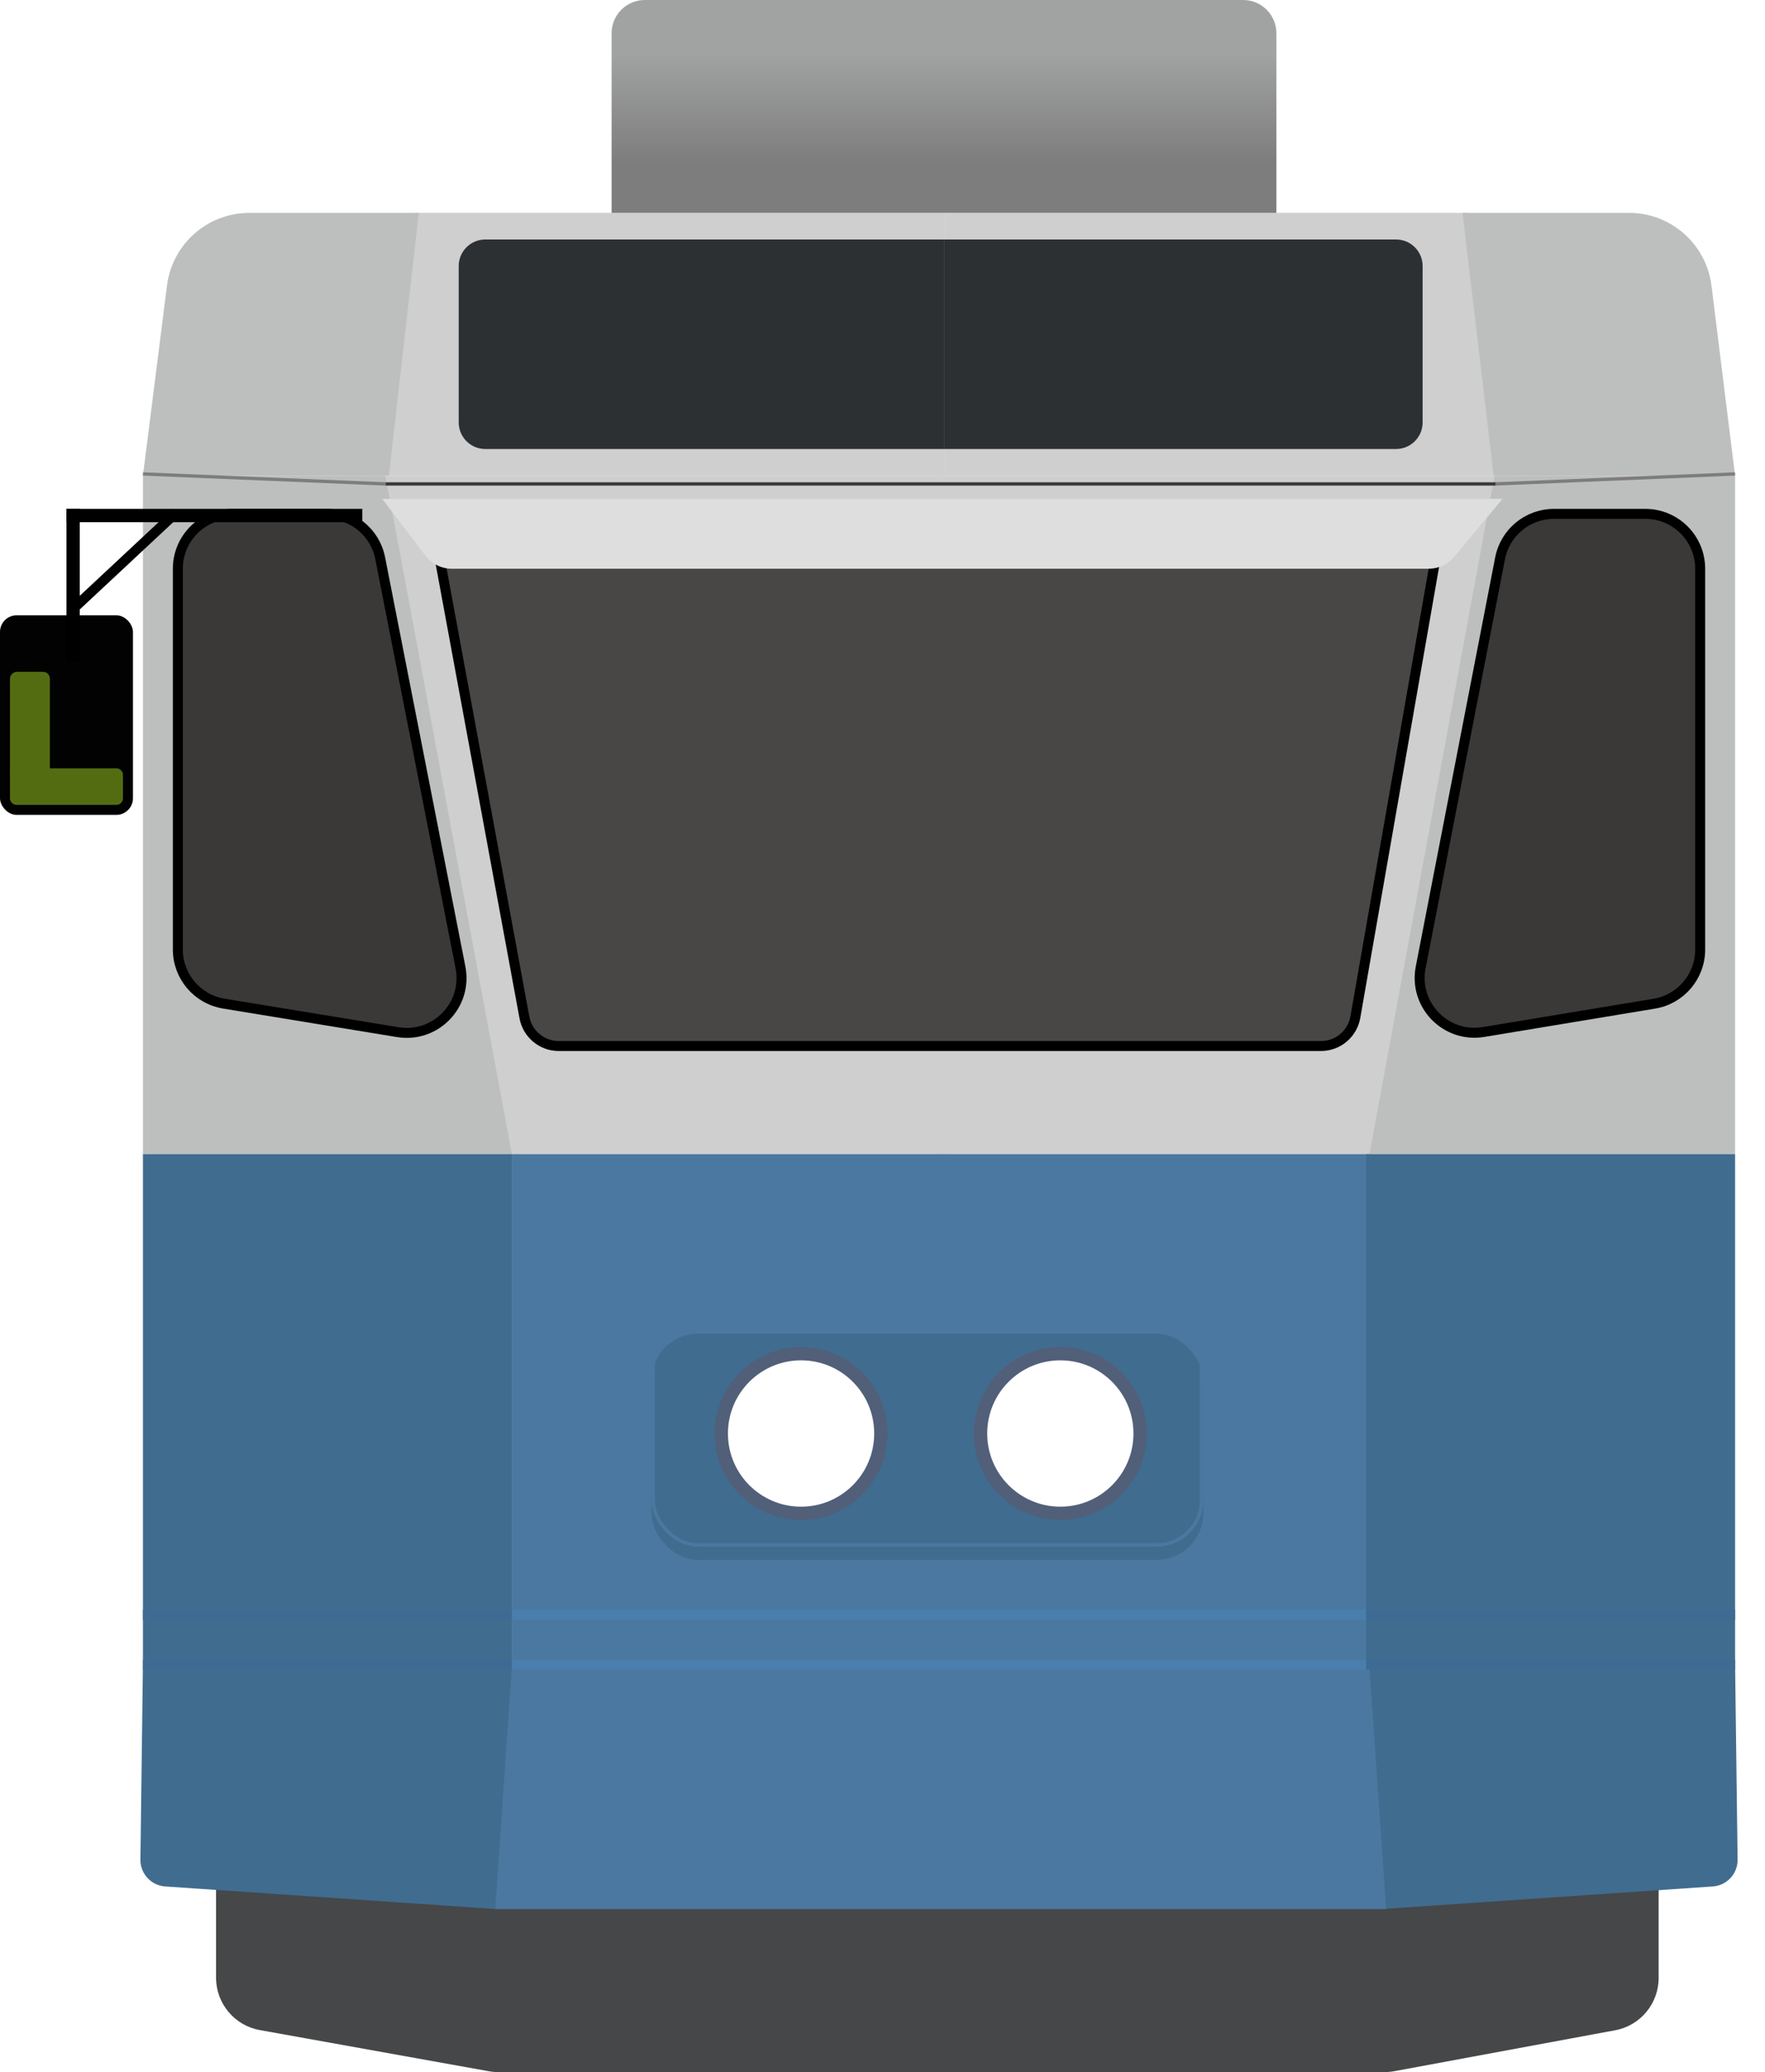 <svg width="531" height="623" viewBox="0 0 531 623" fill="none" xmlns="http://www.w3.org/2000/svg">
<path d="M65 554C65 545.163 72.163 538 81 538H483C491.837 538 499 545.163 499 554V594.691C499 602.404 493.497 609.019 485.913 610.423L419.444 622.733C418.483 622.91 417.508 623 416.531 623H149.926C148.977 623 148.03 622.916 147.097 622.748L78.171 610.366C70.548 608.997 65 602.363 65 594.618V554Z" fill="#1C1D1E" fill-opacity="0.81"/>
<path d="M124.667 64H284V143H116L124.667 64Z" fill="#CFCFCF"/>
<path d="M50.233 85.861C51.814 73.367 62.442 64 75.035 64H126L117 143H43L50.233 85.861Z" fill="#BDBFBF"/>
<path d="M138 80C138 75.582 141.582 72 146 72H284V135H146C141.582 135 138 131.418 138 127V80Z" fill="#2D3032"/>
<path d="M441.437 64H284V143H450L441.437 64Z" fill="#CFCFCF"/>
<path d="M514.907 85.917C513.352 73.399 502.713 64 490.098 64H440L449.362 143H522L514.907 85.917Z" fill="#BDBFBF"/>
<path d="M428 80C428 75.582 424.418 72 420 72H284V135H420C424.418 135 428 131.418 428 127V80Z" fill="#2D3032"/>
<path d="M116 143H284V347H153L116 143Z" fill="#CFCFCF"/>
<path d="M450 143H282V347H413L450 143Z" fill="#CFCFCF"/>
<path d="M43 143H116L154 347H43V143Z" fill="#BDBFBF"/>
<path d="M53.5 171C53.5 161.887 60.887 154.5 70 154.5H98.19C106.077 154.5 112.862 160.082 114.381 167.821L138.537 290.868C140.753 302.156 131.029 312.19 119.677 310.329L67.331 301.748C59.355 300.441 53.5 293.548 53.5 285.466V171Z" fill="#3B3838" stroke="black" stroke-width="3"/>
<path d="M522 143H449.658L412 347H522V143Z" fill="#BDBFBF"/>
<path d="M511.5 171C511.5 161.887 504.113 154.5 495 154.5H467.496C459.597 154.5 452.805 160.099 451.299 167.854L427.41 290.863C425.217 302.153 434.958 312.167 446.305 310.287L497.697 301.771C505.66 300.451 511.5 293.564 511.5 285.493V171Z" fill="#3B3838" stroke="black" stroke-width="3"/>
<path d="M132.094 166.907C130.902 160.453 135.857 154.5 142.42 154.5H421.72C428.242 154.5 433.186 160.384 432.063 166.808L407.759 305.808C406.881 310.833 402.517 314.5 397.416 314.5H168.095C163.032 314.5 158.69 310.886 157.77 305.907L132.094 166.907Z" fill="#494646" stroke="black" stroke-width="3"/>
<g filter="url(#filter0_d_59_590)">
<path d="M115 146H452L437.498 163.402C435.599 165.682 432.784 167 429.816 167H135.953C132.832 167 129.89 165.543 127.998 163.06L115 146Z" fill="#DFDEDE"/>
</g>
<line x1="116" y1="145.5" x2="450" y2="145.5" stroke="#3B3838"/>
<rect x="154" y="347" width="258" height="154" fill="#4B78A0"/>
<rect x="43" y="347" width="111" height="154" fill="#406C90"/>
<path d="M522.756 559.097C522.811 563.343 519.539 566.892 515.302 567.181L415.5 574L409 501H522.009L522.756 559.097Z" fill="#406C90"/>
<path d="M42.244 559.097C42.189 563.343 45.461 566.892 49.698 567.181L149.5 574L156 501H42.991L42.244 559.097Z" fill="#406C90"/>
<rect x="411" y="347" width="111" height="154" fill="#406C90"/>
<path d="M154 501H412L417 574H149L154 501Z" fill="#4B78A0"/>
<g filter="url(#filter1_d_59_590)">
<line x1="154" y1="496.5" x2="412" y2="496.5" stroke="#497EAD" stroke-width="3"/>
</g>
<g filter="url(#filter2_d_59_590)">
<line x1="153" y1="481.5" x2="411" y2="481.5" stroke="#497EAD" stroke-width="3"/>
</g>
<g filter="url(#filter3_d_59_590)">
<line x1="43" y1="481.5" x2="154" y2="481.5" stroke="#3D6B94" stroke-width="3"/>
</g>
<g filter="url(#filter4_d_59_590)">
<line x1="43" y1="496.5" x2="154" y2="496.5" stroke="#3D6B94" stroke-width="3"/>
</g>
<g filter="url(#filter5_d_59_590)">
<line x1="411" y1="481.5" x2="522" y2="481.5" stroke="#3D6B94" stroke-width="3"/>
</g>
<g filter="url(#filter6_d_59_590)">
<line x1="411" y1="496.5" x2="522" y2="496.5" stroke="#3D6B94" stroke-width="3"/>
</g>
<g filter="url(#filter7_i_59_590)">
<rect x="196" y="397" width="166" height="68" rx="14" fill="#406C90"/>
</g>
<rect x="196.5" y="397.5" width="165" height="67" rx="13.5" stroke="#4B78A0"/>
<circle cx="241" cy="431" r="26" fill="#515F79"/>
<circle cx="319" cy="431" r="26" fill="#515F79"/>
<circle cx="241" cy="431" r="22" fill="white"/>
<circle cx="319" cy="431" r="22" fill="white"/>
<path d="M184 10C184 4.477 188.477 0 194 0H374C379.523 0 384 4.477 384 10V64H184V10Z" fill="url(#paint0_linear_59_590)"/>
<rect y="185" width="40" height="60" rx="5" fill="#020202"/>
<path d="M3 231H35C36.105 231 37 231.895 37 233V240C37 241.105 36.105 242 35 242H5C3.895 242 3 241.105 3 240V231Z" fill="#536C12"/>
<rect x="3" y="234" width="32" height="12" rx="2" transform="rotate(-90 3 234)" fill="#536C12"/>
<line x1="109" y1="155" x2="20" y2="155" stroke="black" stroke-width="4"/>
<line x1="22" y1="153" x2="22" y2="199" stroke="black" stroke-width="4"/>
<line x1="53.023" y1="154.097" x2="23.023" y2="182.097" stroke="black" stroke-width="3"/>
<line x1="43.02" y1="142.5" x2="116.021" y2="145.5" stroke="#7E7C7C"/>
<line x1="449.979" y1="145.5" x2="521.979" y2="142.5" stroke="#7E7C7C"/>
<defs>
<filter id="filter0_d_59_590" x="111" y="146" width="345" height="29" filterUnits="userSpaceOnUse" color-interpolation-filters="sRGB">
<feFlood flood-opacity="0" result="BackgroundImageFix"/>
<feColorMatrix in="SourceAlpha" type="matrix" values="0 0 0 0 0 0 0 0 0 0 0 0 0 0 0 0 0 0 127 0" result="hardAlpha"/>
<feOffset dy="4"/>
<feGaussianBlur stdDeviation="2"/>
<feComposite in2="hardAlpha" operator="out"/>
<feColorMatrix type="matrix" values="0 0 0 0 0 0 0 0 0 0 0 0 0 0 0 0 0 0 0.49 0"/>
<feBlend mode="normal" in2="BackgroundImageFix" result="effect1_dropShadow_59_590"/>
<feBlend mode="normal" in="SourceGraphic" in2="effect1_dropShadow_59_590" result="shape"/>
</filter>
<filter id="filter1_d_59_590" x="150" y="495" width="266" height="11" filterUnits="userSpaceOnUse" color-interpolation-filters="sRGB">
<feFlood flood-opacity="0" result="BackgroundImageFix"/>
<feColorMatrix in="SourceAlpha" type="matrix" values="0 0 0 0 0 0 0 0 0 0 0 0 0 0 0 0 0 0 127 0" result="hardAlpha"/>
<feOffset dy="4"/>
<feGaussianBlur stdDeviation="2"/>
<feComposite in2="hardAlpha" operator="out"/>
<feColorMatrix type="matrix" values="0 0 0 0 0 0 0 0 0 0 0 0 0 0 0 0 0 0 0.46 0"/>
<feBlend mode="normal" in2="BackgroundImageFix" result="effect1_dropShadow_59_590"/>
<feBlend mode="normal" in="SourceGraphic" in2="effect1_dropShadow_59_590" result="shape"/>
</filter>
<filter id="filter2_d_59_590" x="149" y="480" width="266" height="11" filterUnits="userSpaceOnUse" color-interpolation-filters="sRGB">
<feFlood flood-opacity="0" result="BackgroundImageFix"/>
<feColorMatrix in="SourceAlpha" type="matrix" values="0 0 0 0 0 0 0 0 0 0 0 0 0 0 0 0 0 0 127 0" result="hardAlpha"/>
<feOffset dy="4"/>
<feGaussianBlur stdDeviation="2"/>
<feComposite in2="hardAlpha" operator="out"/>
<feColorMatrix type="matrix" values="0 0 0 0 0 0 0 0 0 0 0 0 0 0 0 0 0 0 0.46 0"/>
<feBlend mode="normal" in2="BackgroundImageFix" result="effect1_dropShadow_59_590"/>
<feBlend mode="normal" in="SourceGraphic" in2="effect1_dropShadow_59_590" result="shape"/>
</filter>
<filter id="filter3_d_59_590" x="39" y="480" width="119" height="11" filterUnits="userSpaceOnUse" color-interpolation-filters="sRGB">
<feFlood flood-opacity="0" result="BackgroundImageFix"/>
<feColorMatrix in="SourceAlpha" type="matrix" values="0 0 0 0 0 0 0 0 0 0 0 0 0 0 0 0 0 0 127 0" result="hardAlpha"/>
<feOffset dy="4"/>
<feGaussianBlur stdDeviation="2"/>
<feComposite in2="hardAlpha" operator="out"/>
<feColorMatrix type="matrix" values="0 0 0 0 0 0 0 0 0 0 0 0 0 0 0 0 0 0 0.47 0"/>
<feBlend mode="normal" in2="BackgroundImageFix" result="effect1_dropShadow_59_590"/>
<feBlend mode="normal" in="SourceGraphic" in2="effect1_dropShadow_59_590" result="shape"/>
</filter>
<filter id="filter4_d_59_590" x="39" y="495" width="119" height="11" filterUnits="userSpaceOnUse" color-interpolation-filters="sRGB">
<feFlood flood-opacity="0" result="BackgroundImageFix"/>
<feColorMatrix in="SourceAlpha" type="matrix" values="0 0 0 0 0 0 0 0 0 0 0 0 0 0 0 0 0 0 127 0" result="hardAlpha"/>
<feOffset dy="4"/>
<feGaussianBlur stdDeviation="2"/>
<feComposite in2="hardAlpha" operator="out"/>
<feColorMatrix type="matrix" values="0 0 0 0 0 0 0 0 0 0 0 0 0 0 0 0 0 0 0.47 0"/>
<feBlend mode="normal" in2="BackgroundImageFix" result="effect1_dropShadow_59_590"/>
<feBlend mode="normal" in="SourceGraphic" in2="effect1_dropShadow_59_590" result="shape"/>
</filter>
<filter id="filter5_d_59_590" x="407" y="480" width="119" height="11" filterUnits="userSpaceOnUse" color-interpolation-filters="sRGB">
<feFlood flood-opacity="0" result="BackgroundImageFix"/>
<feColorMatrix in="SourceAlpha" type="matrix" values="0 0 0 0 0 0 0 0 0 0 0 0 0 0 0 0 0 0 127 0" result="hardAlpha"/>
<feOffset dy="4"/>
<feGaussianBlur stdDeviation="2"/>
<feComposite in2="hardAlpha" operator="out"/>
<feColorMatrix type="matrix" values="0 0 0 0 0 0 0 0 0 0 0 0 0 0 0 0 0 0 0.47 0"/>
<feBlend mode="normal" in2="BackgroundImageFix" result="effect1_dropShadow_59_590"/>
<feBlend mode="normal" in="SourceGraphic" in2="effect1_dropShadow_59_590" result="shape"/>
</filter>
<filter id="filter6_d_59_590" x="407" y="495" width="119" height="11" filterUnits="userSpaceOnUse" color-interpolation-filters="sRGB">
<feFlood flood-opacity="0" result="BackgroundImageFix"/>
<feColorMatrix in="SourceAlpha" type="matrix" values="0 0 0 0 0 0 0 0 0 0 0 0 0 0 0 0 0 0 127 0" result="hardAlpha"/>
<feOffset dy="4"/>
<feGaussianBlur stdDeviation="2"/>
<feComposite in2="hardAlpha" operator="out"/>
<feColorMatrix type="matrix" values="0 0 0 0 0 0 0 0 0 0 0 0 0 0 0 0 0 0 0.47 0"/>
<feBlend mode="normal" in2="BackgroundImageFix" result="effect1_dropShadow_59_590"/>
<feBlend mode="normal" in="SourceGraphic" in2="effect1_dropShadow_59_590" result="shape"/>
</filter>
<filter id="filter7_i_59_590" x="196" y="397" width="166" height="72" filterUnits="userSpaceOnUse" color-interpolation-filters="sRGB">
<feFlood flood-opacity="0" result="BackgroundImageFix"/>
<feBlend mode="normal" in="SourceGraphic" in2="BackgroundImageFix" result="shape"/>
<feColorMatrix in="SourceAlpha" type="matrix" values="0 0 0 0 0 0 0 0 0 0 0 0 0 0 0 0 0 0 127 0" result="hardAlpha"/>
<feMorphology radius="2" operator="erode" in="SourceAlpha" result="effect1_innerShadow_59_590"/>
<feOffset dy="4"/>
<feGaussianBlur stdDeviation="2"/>
<feComposite in2="hardAlpha" operator="arithmetic" k2="-1" k3="1"/>
<feColorMatrix type="matrix" values="0 0 0 0 0 0 0 0 0 0 0 0 0 0 0 0 0 0 0.4 0"/>
<feBlend mode="normal" in2="shape" result="effect1_innerShadow_59_590"/>
</filter>
<linearGradient id="paint0_linear_59_590" x1="284" y1="0" x2="284" y2="64" gradientUnits="userSpaceOnUse">
<stop offset="0.25" stop-color="#A1A2A2"/>
<stop offset="0.766" stop-color="#7D7D7D"/>
</linearGradient>
</defs>
</svg>
